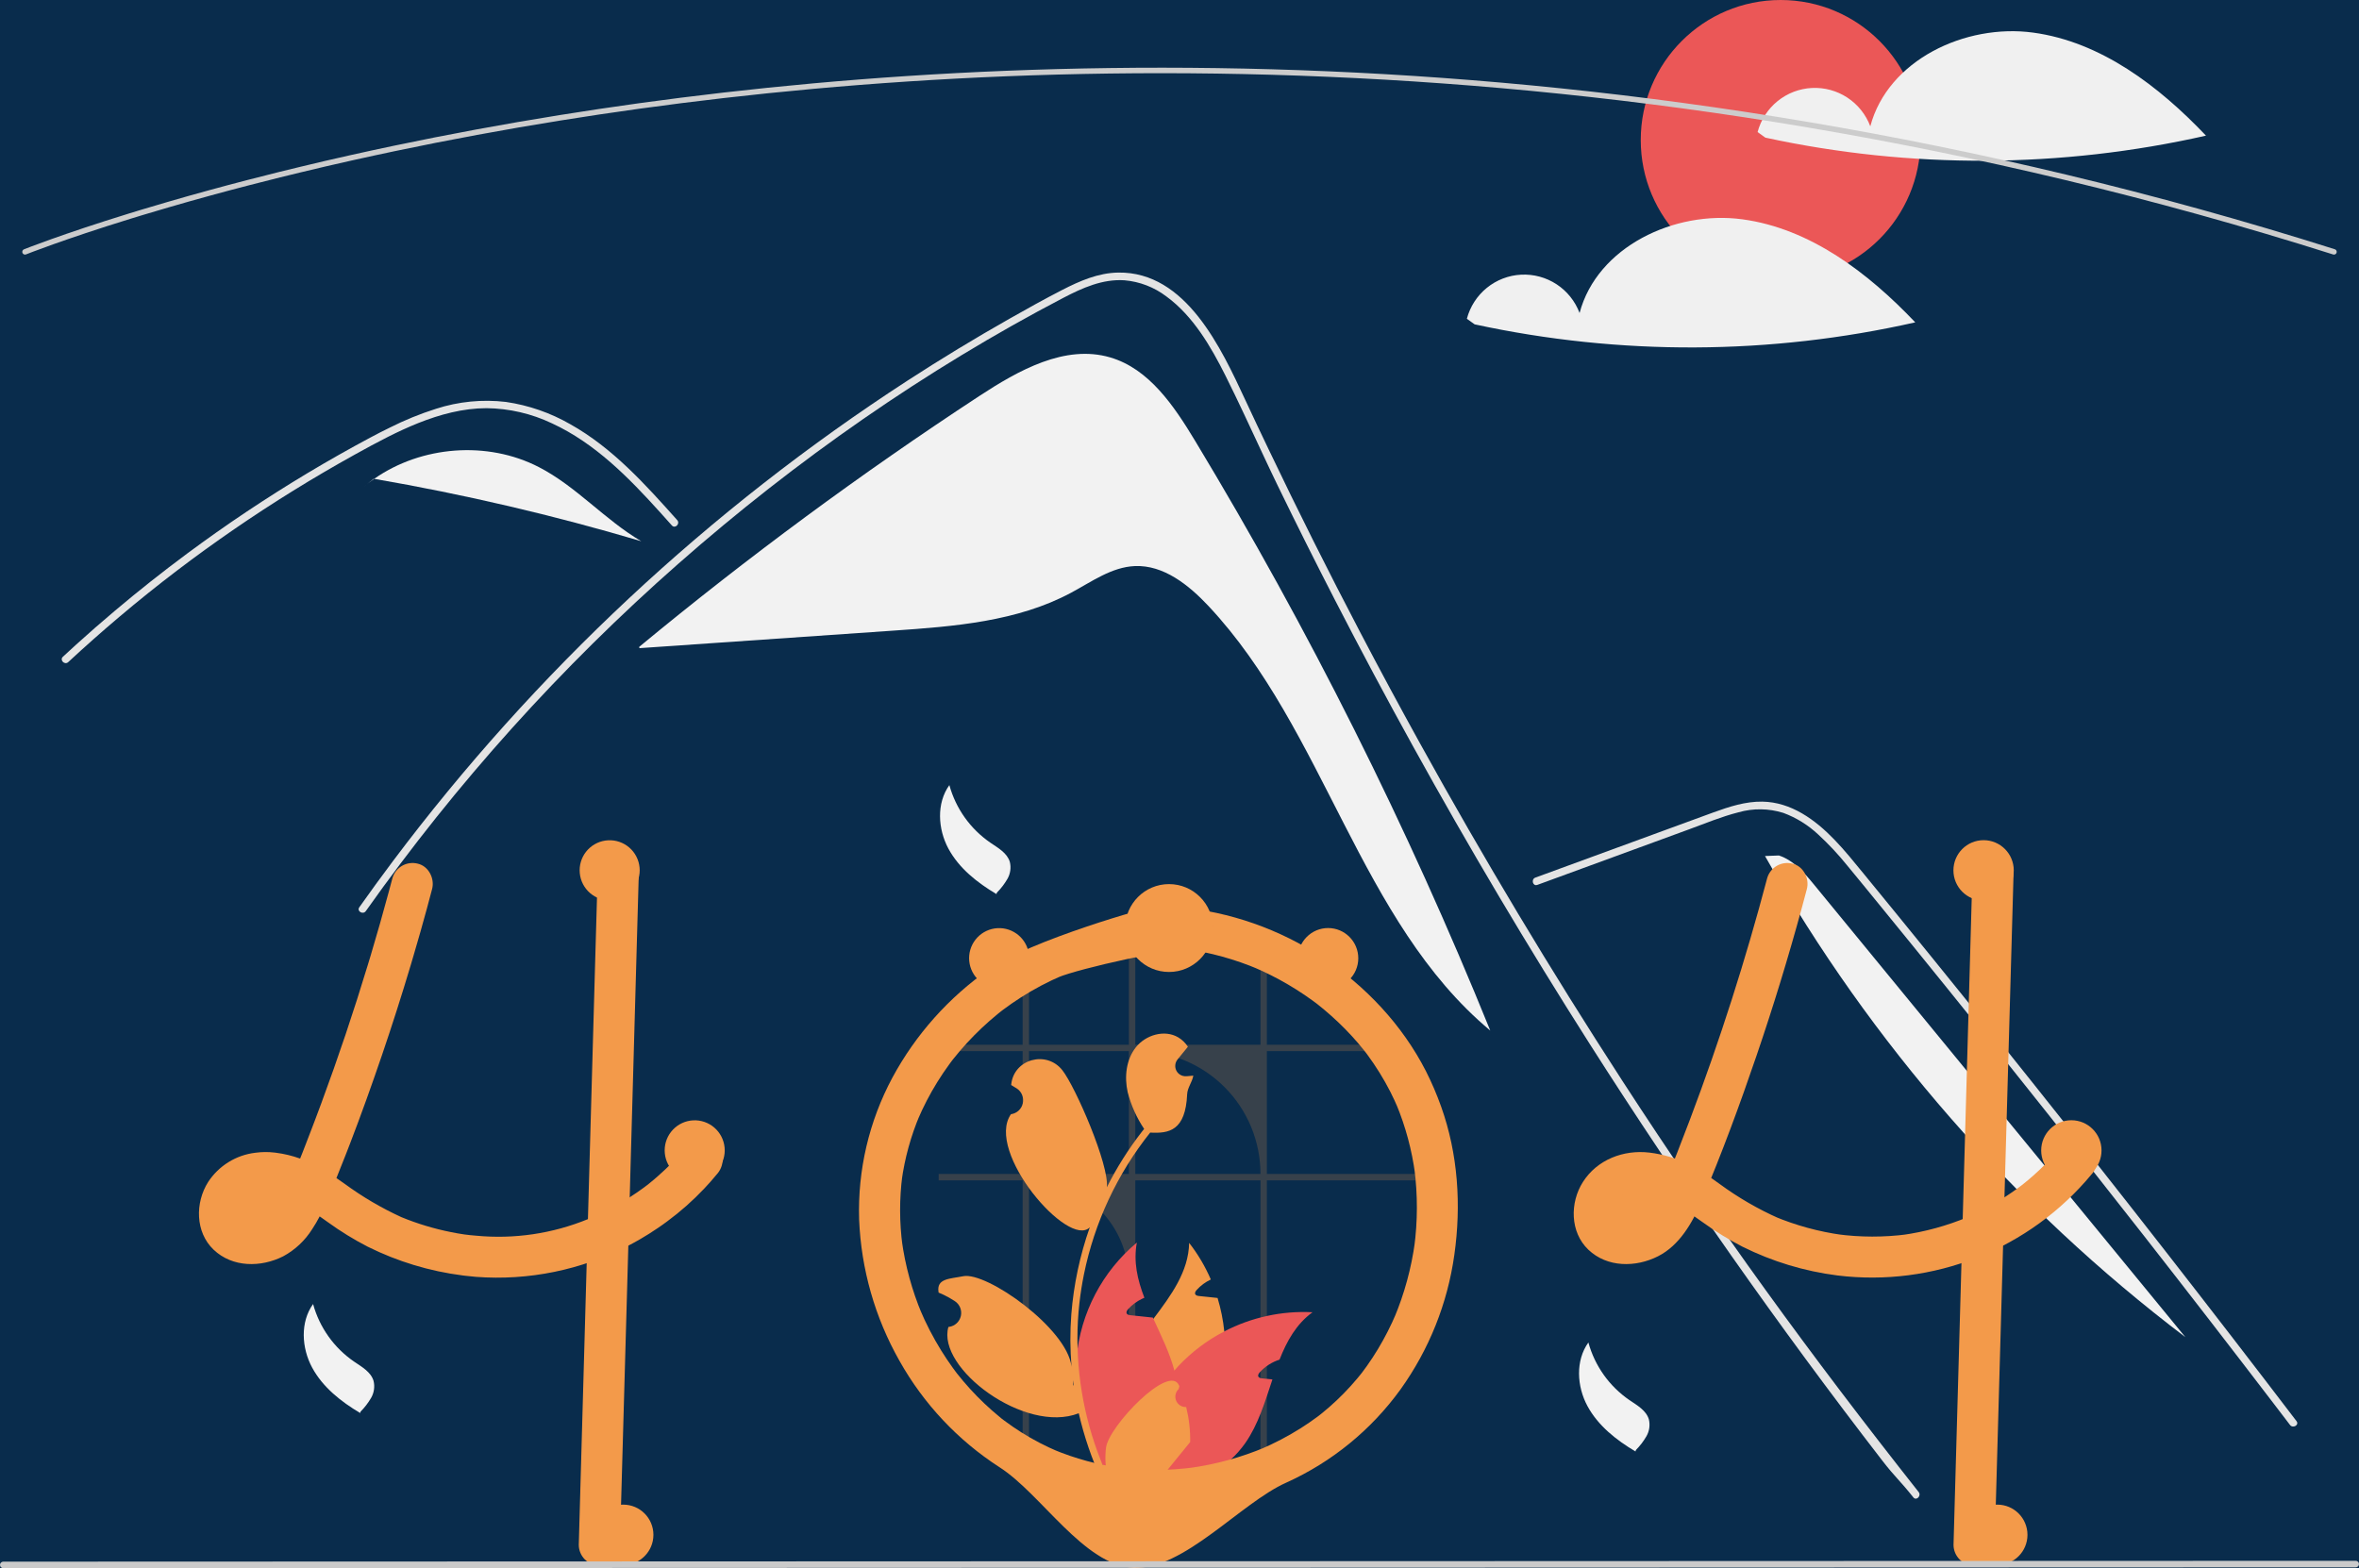 <svg width="382" height="254" viewBox="0 0 382 254" fill="none" xmlns="http://www.w3.org/2000/svg">
<rect x="0" y="0" width="382" height="254" fill="#808080" stroke="none"/>
<g clip-path="url(#clip0_385_73657)">
<rect width="382" height="253.984" fill="#092C4C"/>
<path d="M193.52 71.385C190.113 65.744 186.077 59.722 179.757 57.88C172.437 55.747 164.917 59.984 158.539 64.165C139.464 76.67 121.095 90.222 103.516 104.758L103.535 104.977C117.221 104.032 130.908 103.087 144.594 102.142C154.482 101.459 164.711 100.682 173.449 95.998C176.765 94.221 179.998 91.847 183.755 91.681C188.424 91.476 192.494 94.74 195.693 98.151C214.616 118.327 220.092 149.181 241.321 166.907C227.935 133.851 211.951 101.91 193.52 71.385Z" fill="#F2F2F2"/>
<path d="M309.831 242.514C307.739 239.869 306.884 239.249 304.82 236.579C288.013 214.814 272.216 192.314 257.429 169.078C247.385 153.298 237.839 137.214 228.791 120.827C224.483 113.037 220.294 105.185 216.223 97.273C213.063 91.137 209.974 84.965 206.956 78.757C206.093 76.983 205.254 75.202 204.42 73.416C202.453 69.217 200.523 64.998 198.451 60.856C196.09 56.136 193.215 51.187 188.879 48.015C186.906 46.512 184.546 45.603 182.076 45.394C178.546 45.166 175.289 46.625 172.227 48.219C149.827 59.915 128.855 74.578 109.887 91.264C90.87 107.987 73.871 126.88 59.239 147.558C58.791 148.198 57.732 147.586 58.184 146.942C59.963 144.423 61.778 141.931 63.628 139.466C86.628 108.836 114.83 82.497 146.944 61.651C152.347 58.145 157.851 54.804 163.458 51.627C166.283 50.025 169.121 48.443 172.007 46.959C174.837 45.504 177.842 44.195 181.074 44.146C192.075 43.975 197.771 56.45 201.684 64.843C202.913 67.485 204.158 70.118 205.417 72.744C210.177 82.711 215.119 92.587 220.245 102.373C223.408 108.414 226.641 114.42 229.943 120.391C240.219 138.985 251.141 157.202 262.71 175.042C278.034 198.674 293.237 219.551 310.695 241.65C311.175 242.262 310.316 243.134 309.831 242.514Z" fill="#E4E4E4"/>
<path d="M108.8 85.104C108.161 84.391 107.526 83.677 106.882 82.964C101.809 77.346 96.366 71.794 89.4 68.573C86.078 66.989 82.452 66.148 78.774 66.107C74.971 66.119 71.254 67.118 67.74 68.516C66.079 69.181 64.455 69.935 62.855 70.738C61.027 71.659 59.231 72.642 57.444 73.632C54.089 75.492 50.778 77.432 47.51 79.454C41.008 83.478 34.709 87.808 28.614 92.446C25.455 94.851 22.361 97.335 19.332 99.898C16.514 102.279 13.754 104.723 11.05 107.232C10.472 107.766 9.609 106.902 10.187 106.368C10.9 105.703 11.62 105.043 12.341 104.391C14.377 102.548 16.445 100.741 18.546 98.969C22.377 95.732 26.307 92.62 30.337 89.633C36.602 84.986 43.084 80.654 49.781 76.637C53.128 74.631 56.521 72.71 59.96 70.873C60.998 70.318 62.049 69.776 63.111 69.262C65.522 68.045 68.027 67.023 70.602 66.209C74.25 65.028 78.109 64.648 81.917 65.096C85.593 65.632 89.135 66.858 92.356 68.712C99.196 72.54 104.501 78.459 109.663 84.236C110.184 84.823 109.325 85.691 108.8 85.104Z" fill="#E4E4E4"/>
<path d="M248.947 143.317L265.337 137.314L273.475 134.334C276.125 133.364 278.769 132.259 281.509 131.564C283.89 130.883 286.418 130.915 288.781 131.656C290.888 132.437 292.817 133.635 294.452 135.177C296.124 136.718 297.679 138.381 299.105 140.151C300.876 142.283 302.622 144.438 304.375 146.585C311.612 155.446 318.801 164.346 325.943 173.285C333.085 182.223 340.179 191.199 347.225 200.213C354.289 209.249 361.303 218.323 368.27 227.435C369.123 228.551 369.976 229.668 370.828 230.786C371.298 231.403 372.36 230.794 371.882 230.168C364.865 220.965 357.798 211.799 350.682 202.671C343.549 193.521 336.367 184.41 329.135 175.338C321.904 166.266 314.624 157.233 307.294 148.24C305.468 145.999 303.639 143.761 301.807 141.525C300.262 139.64 298.734 137.733 297.039 135.978C293.928 132.756 290.041 129.909 285.388 129.832C282.653 129.786 280.005 130.656 277.463 131.576C274.723 132.569 271.99 133.58 269.253 134.582L252.749 140.627L248.622 142.138C247.89 142.406 248.206 143.588 248.947 143.317Z" fill="#E4E4E4"/>
<path d="M87.243 75.642C78.914 71.356 68.248 72.195 60.594 77.55C75.193 80.072 89.632 83.446 103.838 87.656C97.939 84.195 93.324 78.771 87.243 75.642Z" fill="#F2F2F2"/>
<path d="M60.514 77.535L58.91 78.84C59.453 78.383 60.016 77.955 60.596 77.55C60.568 77.545 60.541 77.54 60.514 77.535Z" fill="#F2F2F2"/>
<path d="M293.837 143.377C292.223 141.41 290.479 139.351 288.066 138.553L285.812 138.642C302.963 168.987 326.127 195.502 353.881 216.561C333.866 192.166 313.851 167.771 293.837 143.377Z" fill="#F2F2F2"/>
<path d="M153.733 127.155C154.776 130.948 157.125 134.249 160.364 136.475C161.617 137.329 163.099 138.148 163.527 139.603C163.752 140.531 163.613 141.51 163.139 142.338C162.665 143.155 162.089 143.909 161.424 144.58L161.363 144.807C158.255 142.963 155.298 140.63 153.581 137.447C151.865 134.264 151.625 130.093 153.733 127.155Z" fill="#F2F2F2"/>
<path d="M257.21 217.427C258.252 221.22 260.601 224.522 263.841 226.747C265.093 227.601 266.575 228.42 267.004 229.876C267.229 230.803 267.09 231.782 266.616 232.61C266.142 233.428 265.566 234.181 264.901 234.852L264.84 235.08C261.732 233.236 258.775 230.903 257.058 227.72C255.341 224.537 255.101 220.365 257.21 217.427Z" fill="#F2F2F2"/>
<path d="M50.698 211.201C51.74 214.994 54.089 218.296 57.329 220.521C58.581 221.375 60.063 222.194 60.492 223.65C60.717 224.577 60.578 225.556 60.104 226.384C59.63 227.202 59.054 227.955 58.389 228.626L58.328 228.854C55.22 227.01 52.263 224.677 50.546 221.494C48.829 218.311 48.59 214.139 50.698 211.201Z" fill="#F2F2F2"/>
<path d="M288.341 45.358C300.851 45.358 310.991 35.205 310.991 22.679C310.991 10.154 300.851 0 288.341 0C275.832 0 265.691 10.154 265.691 22.679C265.691 35.205 275.832 45.358 288.341 45.358Z" fill="#EB5757"/>
<path d="M329.218 5.279C318.241 3.793 305.709 9.734 302.864 20.453C302.147 18.547 300.843 16.919 299.141 15.804C297.44 14.688 295.428 14.143 293.396 14.248C291.365 14.352 289.419 15.1 287.841 16.384C286.262 17.668 285.132 19.422 284.613 21.391L285.87 22.292C309.394 27.386 333.745 27.276 357.222 21.969C349.586 13.934 340.195 6.765 329.218 5.279Z" fill="#F0F0F0"/>
<path d="M282.14 35.518C271.163 34.032 258.631 39.973 255.786 50.692C255.069 48.786 253.765 47.158 252.063 46.042C250.361 44.927 248.35 44.382 246.318 44.486C244.287 44.591 242.341 45.339 240.763 46.623C239.184 47.907 238.054 49.66 237.535 51.63L238.792 52.531C262.316 57.625 286.667 57.514 310.143 52.208C302.508 44.173 293.117 37.003 282.14 35.518Z" fill="#F0F0F0"/>
<path d="M377.949 41.235C377.903 41.235 377.858 41.228 377.815 41.214C260.387 4.03 156.89 8.893 90.746 19.52C81.744 20.965 72.718 22.635 63.919 24.483C61.673 24.954 59.342 25.459 56.992 25.985C54.186 26.611 51.417 27.255 48.762 27.9C47.615 28.172 46.491 28.446 45.389 28.722C43.72 29.134 42.026 29.564 40.211 30.037C38.182 30.561 36.121 31.11 34.083 31.67C34.075 31.672 34.068 31.674 34.06 31.676L34.06 31.677C31.759 32.306 29.469 32.953 27.255 33.6C26.057 33.947 24.899 34.288 23.791 34.626C23.667 34.66 23.558 34.693 23.446 34.727L23.208 34.799C23.07 34.842 22.934 34.883 22.798 34.922L22.789 34.924L22.79 34.925L22.429 35.037C21.999 35.167 21.58 35.294 21.167 35.421C10.267 38.786 4.274 41.18 4.215 41.203C4.161 41.225 4.103 41.236 4.045 41.235C3.986 41.234 3.929 41.222 3.875 41.199C3.821 41.176 3.773 41.143 3.732 41.101C3.691 41.059 3.659 41.01 3.637 40.956C3.616 40.902 3.605 40.844 3.606 40.785C3.606 40.727 3.618 40.669 3.641 40.615C3.664 40.562 3.697 40.513 3.739 40.472C3.781 40.431 3.83 40.399 3.884 40.378C3.944 40.354 9.966 37.948 20.906 34.571C21.32 34.444 21.741 34.316 22.172 34.186L22.507 34.081C22.518 34.077 22.53 34.074 22.541 34.07C22.677 34.032 22.812 33.99 22.95 33.949L23.188 33.876C23.307 33.84 23.424 33.804 23.544 33.772C24.645 33.436 25.806 33.094 27.007 32.746C29.222 32.099 31.514 31.451 33.817 30.821C33.825 30.819 33.832 30.817 33.839 30.815C35.884 30.253 37.953 29.701 39.988 29.176C41.806 28.703 43.503 28.272 45.175 27.858C46.282 27.583 47.408 27.308 48.555 27.035C51.213 26.389 53.987 25.744 56.799 25.117C59.152 24.591 61.487 24.084 63.737 23.613C72.55 21.762 81.589 20.089 90.605 18.642C156.844 7.999 260.489 3.129 378.082 40.367C378.183 40.399 378.27 40.466 378.326 40.556C378.382 40.646 378.403 40.753 378.387 40.858C378.371 40.963 378.318 41.059 378.238 41.128C378.157 41.197 378.055 41.235 377.949 41.235Z" fill="#CCCCCC"/>
<path d="M116.797 186.699C116.644 186.249 116.385 185.842 116.042 185.511C115.916 185.394 115.779 185.288 115.634 185.196C114.475 184.422 112.743 184.249 111.641 185.196C111.53 185.292 111.428 185.398 111.335 185.511C111.006 185.916 110.669 186.312 110.322 186.699C109.754 187.348 109.172 187.975 108.563 188.584C108.39 188.753 108.217 188.927 108.039 189.096C107.937 189.198 107.835 189.296 107.733 189.394C107.342 189.767 106.942 190.127 106.538 190.483C106.325 190.674 106.112 190.861 105.894 191.043C105.57 191.315 105.246 191.586 104.917 191.848C104.886 191.871 104.855 191.893 104.824 191.919C104.815 191.924 104.811 191.933 104.802 191.937C104.797 191.937 104.793 191.937 104.788 191.946C104.776 191.951 104.766 191.959 104.757 191.968C104.66 192.035 104.593 192.08 104.544 192.12C104.562 192.111 104.58 192.097 104.597 192.088C104.518 192.151 104.433 192.213 104.353 192.275C103.576 192.849 102.781 193.4 101.968 193.916C99.957 195.205 97.845 196.328 95.653 197.274C95.506 197.331 95.355 197.394 95.204 197.451C89.464 199.806 83.237 200.725 77.062 200.128C76.431 200.08 75.801 200.013 75.17 199.928C74.442 199.822 73.718 199.693 72.998 199.546C70.259 198.999 67.579 198.189 64.995 197.127C61.763 195.645 58.689 193.839 55.82 191.737C55.376 191.421 54.927 191.106 54.479 190.799C54.989 189.545 55.491 188.291 55.98 187.028C56.224 186.419 56.459 185.809 56.69 185.196C58.507 180.469 60.212 175.697 61.847 170.908C63.499 166.056 65.058 161.177 66.523 156.269C66.674 155.771 66.821 155.273 66.963 154.775C67.731 152.182 68.468 149.583 69.175 146.979C69.241 146.726 69.312 146.477 69.374 146.223C69.579 145.476 69.779 144.729 69.974 143.982C70.418 142.296 69.414 140.282 67.647 139.877C66.796 139.659 65.893 139.78 65.129 140.214C64.366 140.649 63.8 141.364 63.552 142.208C63.361 142.928 63.17 143.644 62.975 144.364C62.038 147.846 61.052 151.316 60.017 154.775C59.866 155.273 59.715 155.771 59.564 156.269C57.281 163.802 54.775 171.259 52.045 178.641C51.716 179.535 51.383 180.426 51.046 181.314C50.881 181.749 50.717 182.185 50.548 182.621C50.224 183.479 49.891 184.337 49.558 185.196C49.367 185.698 49.172 186.201 48.976 186.699C48.847 187.015 48.723 187.33 48.599 187.642C47.332 187.186 46.02 186.87 44.686 186.699L44.473 186.672C43.438 186.547 42.392 186.556 41.359 186.699C39.814 186.879 38.328 187.397 37.005 188.217C35.682 189.036 34.554 190.136 33.703 191.439C31.584 194.779 31.611 199.555 34.582 202.392C37.642 205.314 42.274 205.291 45.876 203.464C47.785 202.43 49.394 200.919 50.548 199.079C50.99 198.412 51.397 197.722 51.765 197.011C51.858 197.073 51.952 197.136 52.045 197.202C52.4 197.451 52.755 197.705 53.106 197.954C55.151 199.437 57.305 200.761 59.55 201.916C64.379 204.32 69.576 205.893 74.926 206.572C75.046 206.585 75.161 206.603 75.281 206.616C75.872 206.692 76.467 206.75 77.062 206.799C85.599 207.443 94.146 205.694 101.746 201.747C102.39 201.414 103.028 201.064 103.66 200.698C104.642 200.128 105.601 199.524 106.538 198.883C107.049 198.536 107.546 198.185 108.039 197.816C110.194 196.227 112.202 194.449 114.039 192.502C114.737 191.768 115.404 191.011 116.042 190.23C116.646 189.591 116.994 188.752 117.019 187.873C117.016 187.471 116.941 187.074 116.797 186.699ZM43.256 197.291C43.349 197.225 43.442 197.153 43.531 197.082C43.505 197.149 43.376 197.225 43.256 197.291ZM44.681 195.855C44.579 195.971 44.486 196.086 44.384 196.202C44.073 196.55 43.739 196.877 43.385 197.18C43.336 197.225 43.282 197.269 43.229 197.309C43.229 197.309 43.228 197.309 43.227 197.309C43.227 197.31 43.226 197.31 43.226 197.31C43.226 197.311 43.225 197.311 43.225 197.312C43.225 197.312 43.225 197.313 43.225 197.314C43.161 197.342 43.098 197.375 43.038 197.411C42.847 197.527 42.652 197.634 42.452 197.732C42.061 197.876 41.658 197.987 41.248 198.065C40.934 198.088 40.618 198.091 40.303 198.074H40.294C40.076 198.026 39.861 197.966 39.65 197.896C39.543 197.843 39.441 197.781 39.339 197.718C39.299 197.683 39.263 197.647 39.241 197.625C39.198 197.585 39.157 197.542 39.121 197.496C39.121 197.495 39.121 197.495 39.121 197.494C39.121 197.494 39.12 197.493 39.12 197.493C39.119 197.492 39.119 197.492 39.118 197.492C39.118 197.492 39.117 197.491 39.117 197.491C39.068 197.403 39.014 197.314 38.966 197.225C38.963 197.222 38.962 197.219 38.961 197.216C38.926 197.105 38.895 196.989 38.868 196.873C38.858 196.67 38.86 196.467 38.872 196.264C38.932 195.98 39.012 195.701 39.112 195.428C39.202 195.235 39.304 195.048 39.419 194.868C39.428 194.85 39.472 194.779 39.521 194.699C39.525 194.694 39.525 194.694 39.525 194.69C39.592 194.614 39.658 194.534 39.73 194.463C39.849 194.33 39.978 194.214 40.107 194.094C40.358 193.93 40.617 193.78 40.884 193.645C41.308 193.494 41.743 193.377 42.186 193.294C42.838 193.242 43.493 193.248 44.144 193.311C44.761 193.418 45.369 193.569 45.965 193.76C45.604 194.462 45.193 195.137 44.735 195.779C44.717 195.806 44.699 195.833 44.681 195.855ZM39.743 194.392C39.704 194.455 39.658 194.513 39.605 194.565C39.64 194.5 39.687 194.441 39.743 194.392Z" fill="#F39A4A"/>
<path d="M103.449 141.282C103.409 142.679 103.369 144.075 103.329 145.471C103.245 148.571 103.157 151.672 103.067 154.774C102.974 158.265 102.876 161.754 102.774 165.242C102.725 167.043 102.675 168.844 102.623 170.645C102.485 175.497 102.349 180.347 102.214 185.196C102.201 185.698 102.183 186.196 102.17 186.699C102.103 189.104 102.037 191.51 101.97 193.916C101.894 196.526 101.82 199.137 101.748 201.747C101.695 203.704 101.64 205.662 101.584 207.621C101.184 221.82 100.784 236.019 100.384 250.218C100.368 251.097 100.011 251.936 99.39 252.558C98.769 253.18 97.932 253.536 97.053 253.553C96.172 253.546 95.329 253.193 94.706 252.569C94.083 251.945 93.73 251.101 93.723 250.218C93.945 242.232 94.17 234.245 94.398 226.258C94.598 219.037 94.8 211.815 95.006 204.593C95.073 202.214 95.139 199.833 95.206 197.451C95.308 193.867 95.409 190.283 95.508 186.699C95.521 186.196 95.539 185.698 95.552 185.196C95.561 184.755 95.575 184.32 95.588 183.879C95.783 176.92 95.979 169.959 96.174 162.997C96.254 160.257 96.331 157.517 96.405 154.774C96.494 151.648 96.583 148.523 96.672 145.4C96.712 144.026 96.747 142.657 96.787 141.282C96.804 140.403 97.16 139.565 97.781 138.943C98.402 138.321 99.24 137.964 100.118 137.947C100.999 137.954 101.842 138.308 102.465 138.932C103.089 139.556 103.442 140.4 103.449 141.282Z" fill="#F39A4A"/>
<path d="M286.169 142.208C282.676 155.451 278.502 168.504 273.662 181.315C272.327 184.848 270.961 188.375 269.5 191.859L269.836 191.062C269.184 192.722 268.352 194.304 267.354 195.781C267.286 195.877 267.216 195.971 267.146 196.064C267.491 195.623 267.557 195.535 267.343 195.802C267.23 195.936 267.119 196.07 267.002 196.201C266.691 196.549 266.357 196.876 266.003 197.18C265.914 197.257 265.823 197.332 265.731 197.405L266.148 197.08C266.1 197.195 265.76 197.346 265.655 197.411C265.312 197.618 264.955 197.799 264.587 197.953L265.382 197.616C264.778 197.86 264.147 198.033 263.503 198.133L264.389 198.013C263.756 198.101 263.114 198.108 262.48 198.034L263.365 198.153C262.846 198.081 262.338 197.944 261.853 197.745L262.649 198.081C262.39 197.969 262.141 197.835 261.903 197.683C261.783 197.604 261.412 197.323 261.897 197.694C262.4 198.079 261.961 197.727 261.858 197.625C261.771 197.539 261.694 197.447 261.609 197.36C261.217 196.958 262.052 198.052 261.785 197.582C261.643 197.346 261.513 197.103 261.395 196.854L261.731 197.651C261.578 197.271 261.47 196.876 261.408 196.472L261.527 197.358C261.463 196.855 261.463 196.347 261.525 195.844L261.406 196.731C261.488 196.169 261.636 195.62 261.848 195.094L261.512 195.891C261.66 195.537 261.835 195.195 262.036 194.869C262.128 194.7 262.236 194.54 262.359 194.392C262.381 194.399 261.796 195.065 262.106 194.729C262.188 194.641 262.264 194.548 262.346 194.461C262.477 194.322 262.618 194.194 262.757 194.062C263.221 193.62 262.107 194.492 262.643 194.142C263.031 193.886 263.439 193.663 263.864 193.475L263.068 193.811C263.779 193.519 264.525 193.318 265.287 193.215L264.401 193.334C265.355 193.224 266.319 193.236 267.27 193.368L266.385 193.249C267.589 193.432 268.767 193.764 269.89 194.236L269.094 193.9C271.488 194.929 273.608 196.457 275.724 197.955C277.768 199.437 279.922 200.761 282.166 201.916C286.995 204.32 292.193 205.894 297.543 206.573C305.215 207.514 313.001 206.511 320.185 203.655C327.369 200.8 333.723 196.184 338.662 190.23C339.264 189.59 339.611 188.751 339.637 187.872C339.631 186.988 339.281 186.142 338.662 185.513C337.44 184.39 335.131 184.073 333.951 185.513C332.833 186.88 331.63 188.177 330.351 189.394C329.753 189.961 329.14 190.511 328.511 191.044C328.152 191.348 327.787 191.646 327.418 191.938C327.243 192.076 326.699 192.444 327.535 191.85C327.343 191.986 327.16 192.135 326.971 192.275C324.174 194.339 321.143 196.066 317.941 197.418L318.737 197.081C315.301 198.525 311.692 199.514 308.002 200.026L308.887 199.907C305.091 200.407 301.245 200.402 297.45 199.89L298.335 200.009C294.541 199.488 290.83 198.476 287.296 196.999L288.091 197.335C284.68 195.824 281.444 193.947 278.438 191.736C276.873 190.576 275.223 189.536 273.502 188.626C271.497 187.6 269.326 186.939 267.09 186.674C262.898 186.18 258.627 187.815 256.322 191.441C254.201 194.779 254.228 199.554 257.198 202.392C260.257 205.315 264.89 205.29 268.495 203.462C271.967 201.701 274.052 198.043 275.519 194.594C278.819 186.832 281.741 178.89 284.463 170.908C287.156 163.011 289.599 155.035 291.79 146.978C292.062 145.98 292.329 144.981 292.593 143.981C293.037 142.297 292.033 140.282 290.266 139.879C289.415 139.659 288.512 139.78 287.747 140.214C286.983 140.649 286.417 141.364 286.169 142.208Z" fill="#F39A4A"/>
<path d="M319.406 141.282L318.207 183.881L317.014 226.257L316.34 250.219C316.347 251.101 316.701 251.945 317.324 252.569C317.947 253.192 318.79 253.546 319.671 253.554C320.549 253.537 321.386 253.18 322.007 252.558C322.628 251.936 322.985 251.098 323.002 250.219L324.201 207.62L325.393 165.244L326.068 141.282C326.06 140.4 325.707 139.556 325.084 138.932C324.461 138.309 323.618 137.955 322.737 137.947C321.859 137.964 321.021 138.321 320.4 138.943C319.779 139.565 319.423 140.403 319.406 141.282Z" fill="#F39A4A"/>
<path opacity="0.2" d="M204.114 238.325H205.148V191.17H229.277V190.137H205.148V170.239H223.782C223.508 169.891 223.227 169.548 222.938 169.209H205.148V156.067C204.806 155.921 204.461 155.78 204.114 155.647V169.209H183.839V152.371C183.492 152.387 183.15 152.41 182.805 152.44V169.209H166.63V156.646C166.283 156.8 165.94 156.962 165.601 157.132V169.209H152.004V170.239H165.601V190.137H152.004V191.17H165.601V238.325H166.63V191.17C168.754 191.169 170.858 191.588 172.82 192.402C174.783 193.215 176.566 194.408 178.068 195.912C179.57 197.416 180.762 199.202 181.574 201.167C182.387 203.132 182.805 205.238 182.805 207.365V238.325H183.839V191.17H204.114V238.325ZM166.63 190.137V170.239H182.805V190.137H166.63ZM183.839 190.137V170.239H184.245C186.854 170.239 189.438 170.754 191.849 171.754C194.26 172.754 196.45 174.22 198.295 176.068C200.14 177.915 201.604 180.109 202.602 182.523C203.6 184.937 204.114 187.524 204.114 190.137H183.839Z" fill="#F39A4A"/>
<path d="M197.795 224.186C196.492 230.002 193.373 235.251 188.89 239.172C188.561 239.457 188.233 239.732 187.891 240.004C187.06 240.079 186.236 240.156 185.417 240.235C184.738 240.297 184.067 240.364 183.401 240.426L183.281 240.439L183.196 239.71L182.859 236.757C181.55 234.617 180.738 232.209 180.484 229.712C180.231 227.215 180.541 224.692 181.393 222.332C182.566 219.165 184.689 216.368 186.776 213.594C189.658 209.76 192.461 205.972 192.563 201.298C193.981 203.115 195.16 205.107 196.071 207.226C195.212 207.631 194.439 208.2 193.798 208.902C193.615 209.102 193.433 209.382 193.558 209.622C193.664 209.827 193.931 209.876 194.162 209.903C194.717 209.96 195.276 210.018 195.832 210.076C196.276 210.125 196.72 210.169 197.164 210.218C197.701 211.984 198.066 213.798 198.252 215.635C198.551 218.491 198.397 221.378 197.795 224.186Z" fill="#F39A4A"/>
<path d="M212.54 212.531C209.92 214.438 208.388 217.182 207.198 220.206C205.978 220.597 204.88 221.299 204.013 222.243C203.831 222.443 203.649 222.723 203.773 222.963C203.88 223.168 204.147 223.216 204.377 223.243C204.933 223.301 205.492 223.359 206.047 223.417C204.857 226.992 203.765 230.692 201.659 233.711C200.259 235.705 198.435 237.362 196.317 238.563C195.739 238.892 195.143 239.188 194.531 239.448C192.275 239.621 190.062 239.806 187.892 240.004C187.061 240.079 186.237 240.156 185.418 240.235C184.739 240.297 184.068 240.364 183.402 240.426C183.397 240.181 183.397 239.937 183.402 239.692C183.542 233.177 185.936 226.912 190.175 221.967C190.374 221.736 190.579 221.509 190.787 221.282C192.935 218.986 195.46 217.075 198.253 215.635C202.654 213.343 207.587 212.272 212.54 212.531Z" fill="#EB5757"/>
<path d="M186.186 237.954L185.675 239.466L185.417 240.235C184.738 240.297 184.067 240.364 183.401 240.426L183.281 240.44C182.544 240.515 181.811 240.591 181.078 240.666C180.887 240.444 180.696 240.217 180.51 239.986C175.874 234.365 173.649 227.136 174.321 219.877C174.992 212.619 178.506 205.921 184.094 201.249C183.508 204.322 184.192 207.266 185.315 210.187C185.195 210.236 185.08 210.285 184.969 210.338C184.109 210.744 183.337 211.313 182.695 212.015C182.513 212.215 182.331 212.495 182.455 212.735C182.562 212.94 182.828 212.989 183.059 213.015C183.614 213.073 184.174 213.131 184.729 213.189C185.173 213.238 185.617 213.282 186.061 213.331C186.27 213.353 186.479 213.376 186.688 213.398C186.719 213.465 186.745 213.527 186.776 213.594C188.042 216.342 189.406 219.103 190.174 221.967C190.367 222.686 190.518 223.415 190.627 224.151C190.969 226.638 190.747 229.17 189.978 231.559C189.21 233.949 187.913 236.134 186.186 237.954Z" fill="#EB5757"/>
<path d="M230.892 173.456C227.069 165.989 221.145 159.706 214.179 155.089C207.19 150.478 199.17 147.67 190.835 146.915C189.742 146.816 188.647 146.758 187.549 146.741C186.251 146.721 166.735 152.358 160.197 156.961C153.663 161.507 148.287 167.528 144.505 174.538C140.729 181.586 138.872 189.505 139.12 197.499C139.443 205.541 141.682 213.389 145.649 220.39C149.562 227.367 155.119 233.282 161.835 237.62C168.647 241.972 175.489 253.511 183.532 253.918C191.635 254.329 200.877 243.443 208.267 240.138C215.658 236.806 222.047 231.592 226.798 225.017C231.415 218.573 234.402 211.104 235.503 203.25C236.646 195.209 236.113 186.916 233.37 179.23C232.667 177.255 231.839 175.326 230.892 173.456C230.102 171.897 227.785 171.323 226.335 172.26C225.588 172.72 225.046 173.452 224.824 174.301C224.601 175.151 224.714 176.054 225.14 176.823C225.604 177.738 226.035 178.669 226.434 179.614L226.099 178.818C227.609 182.453 228.635 186.271 229.153 190.174L229.034 189.288C229.584 193.522 229.574 197.811 229.004 202.042L229.123 201.156C228.548 205.387 227.42 209.525 225.768 213.462L226.104 212.666C225.254 214.675 224.264 216.621 223.141 218.49C222.572 219.435 221.967 220.357 221.329 221.257C221.048 221.652 220.759 222.04 220.468 222.427C220.087 222.932 220.986 221.767 220.593 222.263C220.526 222.347 220.459 222.432 220.392 222.516C220.191 222.768 219.986 223.019 219.779 223.266C218.394 224.921 216.883 226.464 215.259 227.884C214.855 228.237 214.443 228.583 214.025 228.92C213.817 229.089 213.611 229.264 213.394 229.421C213.403 229.415 214.096 228.887 213.685 229.193C213.556 229.29 213.429 229.387 213.299 229.483C212.438 230.122 211.553 230.729 210.646 231.303C208.557 232.621 206.366 233.768 204.093 234.733L204.888 234.397C200.968 236.049 196.847 237.178 192.632 237.755L193.518 237.636C189.305 238.206 185.035 238.213 180.821 237.658L181.706 237.777C177.876 237.262 174.129 236.248 170.561 234.76L171.357 235.096C169.29 234.223 167.297 233.183 165.398 231.988C164.458 231.395 163.543 230.765 162.652 230.099C162.525 230.004 162.399 229.907 162.272 229.812C161.866 229.505 162.564 230.038 162.57 230.042C162.334 229.872 162.106 229.691 161.888 229.498C161.458 229.147 161.034 228.788 160.617 228.421C158.95 226.95 157.392 225.358 155.957 223.658C155.598 223.233 155.247 222.802 154.903 222.364C154.754 222.174 154.483 221.79 155.082 222.599C155.004 222.493 154.922 222.388 154.842 222.282C154.65 222.028 154.462 221.772 154.275 221.514C153.623 220.61 153.003 219.685 152.415 218.737C151.087 216.591 149.928 214.344 148.949 212.018L149.285 212.815C147.682 208.996 146.586 204.984 146.025 200.881L146.144 201.767C145.637 197.985 145.63 194.152 146.122 190.367L146.003 191.254C146.508 187.589 147.492 184.007 148.932 180.599L148.596 181.396C149.502 179.263 150.57 177.203 151.792 175.234C152.403 174.249 153.051 173.288 153.736 172.351C153.891 172.138 154.049 171.926 154.208 171.716C154.352 171.525 154.747 171.052 154.072 171.888C154.138 171.806 154.202 171.722 154.267 171.639C154.643 171.163 155.028 170.694 155.422 170.232C156.913 168.484 158.528 166.846 160.255 165.331C160.692 164.948 161.135 164.573 161.585 164.206C161.79 164.04 161.996 163.875 162.203 163.711C162.286 163.646 162.37 163.582 162.452 163.516C161.565 164.223 162.206 163.709 162.407 163.558C163.335 162.862 164.288 162.2 165.265 161.574C167.438 160.182 169.724 158.976 172.099 157.968L171.303 158.305C174.75 156.856 190.019 153.436 192.796 153.809L191.91 153.69C195.992 154.26 199.982 155.364 203.777 156.973L202.981 156.636C204.905 157.454 206.774 158.394 208.577 159.451C209.478 159.98 210.362 160.537 211.228 161.124C211.637 161.402 212.043 161.686 212.444 161.976C212.644 162.121 212.843 162.267 213.042 162.415C213.152 162.498 213.261 162.581 213.371 162.663C213.832 163.01 212.735 162.162 213.219 162.545C214.838 163.819 216.376 165.193 217.823 166.66C218.534 167.385 219.221 168.132 219.883 168.903C220.222 169.299 220.555 169.7 220.88 170.107C221.042 170.31 221.593 171.042 220.918 170.145C221.083 170.364 221.25 170.582 221.413 170.803C222.816 172.705 224.063 174.718 225.14 176.823C225.936 178.378 228.243 178.958 229.697 178.019C230.444 177.559 230.986 176.828 231.208 175.978C231.431 175.128 231.318 174.225 230.892 173.456Z" fill="#F39A4A"/>
<path d="M192.082 227.884C191.738 227.9 191.397 227.81 191.106 227.625C190.816 227.441 190.588 227.172 190.456 226.854C190.323 226.536 190.291 226.184 190.364 225.848C190.437 225.511 190.612 225.205 190.865 224.971C190.907 224.802 190.938 224.681 190.98 224.513C190.965 224.476 190.95 224.44 190.934 224.403C189.389 220.713 179.527 230.999 179.101 234.467C178.913 236 178.992 237.554 179.335 239.06C176.14 232.083 174.482 224.499 174.471 216.824C174.47 214.898 174.577 212.973 174.791 211.059C174.968 209.49 175.213 207.932 175.527 206.385C177.239 197.993 180.915 190.126 186.253 183.432C189.306 183.603 191.981 183.137 192.24 177.213C192.286 176.159 193.066 175.247 193.238 174.209C192.947 174.247 192.65 174.271 192.359 174.29C192.268 174.295 192.173 174.3 192.082 174.304L192.048 174.306C191.727 174.32 191.41 174.242 191.133 174.079C190.856 173.917 190.632 173.678 190.488 173.392C190.344 173.105 190.285 172.783 190.32 172.464C190.354 172.144 190.48 171.842 190.682 171.593C190.808 171.438 190.933 171.283 191.059 171.128C191.251 170.889 191.447 170.654 191.638 170.415C191.66 170.392 191.68 170.368 191.7 170.343C191.92 170.07 192.139 169.803 192.359 169.53C191.958 168.906 191.418 168.384 190.782 168.004C188.58 166.712 185.541 167.607 183.95 169.602C182.354 171.597 182.053 174.395 182.608 176.888C183.153 179.008 184.054 181.021 185.274 182.839C185.154 182.992 185.03 183.14 184.91 183.293C182.727 186.105 180.824 189.123 179.229 192.306C179.68 188.776 174.16 176.027 172.026 173.327C169.462 170.083 164.205 171.499 163.753 175.611C163.749 175.65 163.744 175.69 163.74 175.73C164.057 175.909 164.367 176.099 164.671 176.3C165.053 176.555 165.348 176.92 165.519 177.346C165.69 177.773 165.728 178.241 165.629 178.689C165.53 179.138 165.298 179.546 164.963 179.86C164.628 180.174 164.207 180.379 163.753 180.449L163.707 180.456C159.463 186.524 173.068 202.315 176.473 198.769C174.87 203.318 173.865 208.055 173.482 212.863C173.265 215.699 173.278 218.549 173.52 221.383L173.506 221.283C172.749 215.109 159.769 205.931 155.978 206.695C153.795 207.136 151.644 207.036 151.975 209.241C151.981 209.276 151.986 209.312 151.992 209.347C152.58 209.587 153.153 209.863 153.707 210.174C154.024 210.353 154.334 210.544 154.638 210.745C155.019 211 155.315 211.364 155.486 211.791C155.657 212.217 155.695 212.685 155.596 213.133C155.497 213.582 155.264 213.99 154.93 214.304C154.595 214.618 154.173 214.824 153.72 214.894L153.673 214.901C153.64 214.906 153.611 214.91 153.578 214.915C151.646 221.571 165.972 232.312 174.681 228.894H174.686C175.549 232.649 176.8 236.305 178.417 239.801H191.747C191.795 239.653 191.838 239.5 191.881 239.352C190.647 239.429 189.409 239.355 188.193 239.132C189.182 237.916 190.171 236.692 191.16 235.477C191.182 235.454 191.203 235.43 191.222 235.405C191.724 234.783 192.23 234.166 192.732 233.544L192.732 233.543C192.759 231.637 192.54 229.735 192.082 227.884L192.082 227.884ZM176.817 197.817L176.824 197.808L176.817 197.827V197.817ZM173.864 224.469L173.75 224.21C173.754 224.024 173.754 223.837 173.75 223.646C173.75 223.593 173.74 223.541 173.74 223.488C173.783 223.818 173.821 224.148 173.869 224.478L173.864 224.469Z" fill="#F39A4A"/>
<path d="M42.303 200.111C45.001 200.111 47.189 197.921 47.189 195.219C47.189 192.518 45.001 190.328 42.303 190.328C39.605 190.328 37.418 192.518 37.418 195.219C37.418 197.921 39.605 200.111 42.303 200.111Z" fill="#F39A4A"/>
<path d="M100.924 253.474C103.622 253.474 105.81 251.284 105.81 248.582C105.81 245.88 103.622 243.69 100.924 243.69C98.226 243.69 96.039 245.88 96.039 248.582C96.039 251.284 98.226 253.474 100.924 253.474Z" fill="#F39A4A"/>
<path d="M323.428 253.474C326.126 253.474 328.314 251.284 328.314 248.582C328.314 245.88 326.126 243.69 323.428 243.69C320.73 243.69 318.543 245.88 318.543 248.582C318.543 251.284 320.73 253.474 323.428 253.474Z" fill="#F39A4A"/>
<path d="M335.42 191.217C338.119 191.217 340.306 189.027 340.306 186.325C340.306 183.624 338.119 181.434 335.42 181.434C332.722 181.434 330.535 183.624 330.535 186.325C330.535 189.027 332.722 191.217 335.42 191.217Z" fill="#F39A4A"/>
<path d="M321.21 145.858C323.908 145.858 326.095 143.668 326.095 140.967C326.095 138.265 323.908 136.075 321.21 136.075C318.511 136.075 316.324 138.265 316.324 140.967C316.324 143.668 318.511 145.858 321.21 145.858Z" fill="#F39A4A"/>
<path d="M117.358 186.325C117.355 187.575 116.873 188.775 116.01 189.678C115.148 190.582 113.972 191.118 112.725 191.177C111.479 191.236 110.257 190.813 109.314 189.996C108.37 189.178 107.776 188.029 107.656 186.785C107.535 185.541 107.896 184.299 108.665 183.314C109.434 182.33 110.551 181.679 111.785 181.497C113.02 181.315 114.277 181.614 115.297 182.334C116.317 183.054 117.022 184.139 117.265 185.365C117.328 185.681 117.359 186.003 117.358 186.325Z" fill="#F39A4A"/>
<path d="M215.065 160.088C217.763 160.088 219.95 157.898 219.95 155.197C219.95 152.495 217.763 150.305 215.065 150.305C212.367 150.305 210.18 152.495 210.18 155.197C210.18 157.898 212.367 160.088 215.065 160.088Z" fill="#F39A4A"/>
<path d="M166.655 155.197C166.652 156.446 166.169 157.647 165.307 158.55C164.445 159.453 163.269 159.99 162.022 160.049C160.776 160.108 159.554 159.685 158.611 158.867C157.667 158.05 157.073 156.9 156.953 155.656C156.832 154.413 157.193 153.17 157.962 152.186C158.731 151.202 159.848 150.551 161.082 150.369C162.317 150.186 163.574 150.486 164.594 151.206C165.614 151.926 166.318 153.011 166.562 154.236C166.624 154.553 166.656 154.874 166.655 155.197Z" fill="#F39A4A"/>
<path d="M103.589 140.967C103.586 142.216 103.103 143.417 102.241 144.32C101.378 145.223 100.202 145.76 98.956 145.819C97.709 145.878 96.488 145.455 95.544 144.637C94.6 143.82 94.007 142.67 93.886 141.427C93.765 140.183 94.127 138.94 94.895 137.956C95.664 136.972 96.781 136.321 98.016 136.139C99.25 135.956 100.508 136.256 101.528 136.976C102.548 137.696 103.252 138.781 103.495 140.006C103.558 140.323 103.589 140.644 103.589 140.967Z" fill="#F39A4A"/>
<path d="M266.139 201.889C268.837 201.889 271.025 199.699 271.025 196.998C271.025 194.296 268.837 192.106 266.139 192.106C263.441 192.106 261.254 194.296 261.254 196.998C261.254 199.699 263.441 201.889 266.139 201.889Z" fill="#F39A4A"/>
<path d="M189.305 157.421C193.23 157.421 196.411 154.235 196.411 150.305C196.411 146.376 193.23 143.19 189.305 143.19C185.381 143.19 182.199 146.376 182.199 150.305C182.199 154.235 185.381 157.421 189.305 157.421Z" fill="#F39A4A"/>
<path d="M381.471 253.847L0.529 253.984C0.459 253.984 0.391 253.97 0.326 253.943C0.262 253.917 0.204 253.878 0.155 253.829C0.106 253.779 0.067 253.721 0.04 253.657C0.014 253.593 0 253.524 0 253.454C0 253.385 0.014 253.316 0.04 253.252C0.067 253.187 0.106 253.129 0.155 253.08C0.204 253.031 0.262 252.992 0.326 252.965C0.391 252.938 0.459 252.925 0.529 252.925L381.471 252.788C381.611 252.788 381.745 252.844 381.844 252.944C381.943 253.043 381.998 253.177 381.998 253.318C381.998 253.458 381.943 253.592 381.844 253.691C381.745 253.791 381.611 253.847 381.471 253.847Z" fill="#CACACA"/>
</g>
<defs>
<clipPath id="clip0_385_73657">
<rect width="382" height="253.984" fill="white"/>
</clipPath>
</defs>
</svg>
